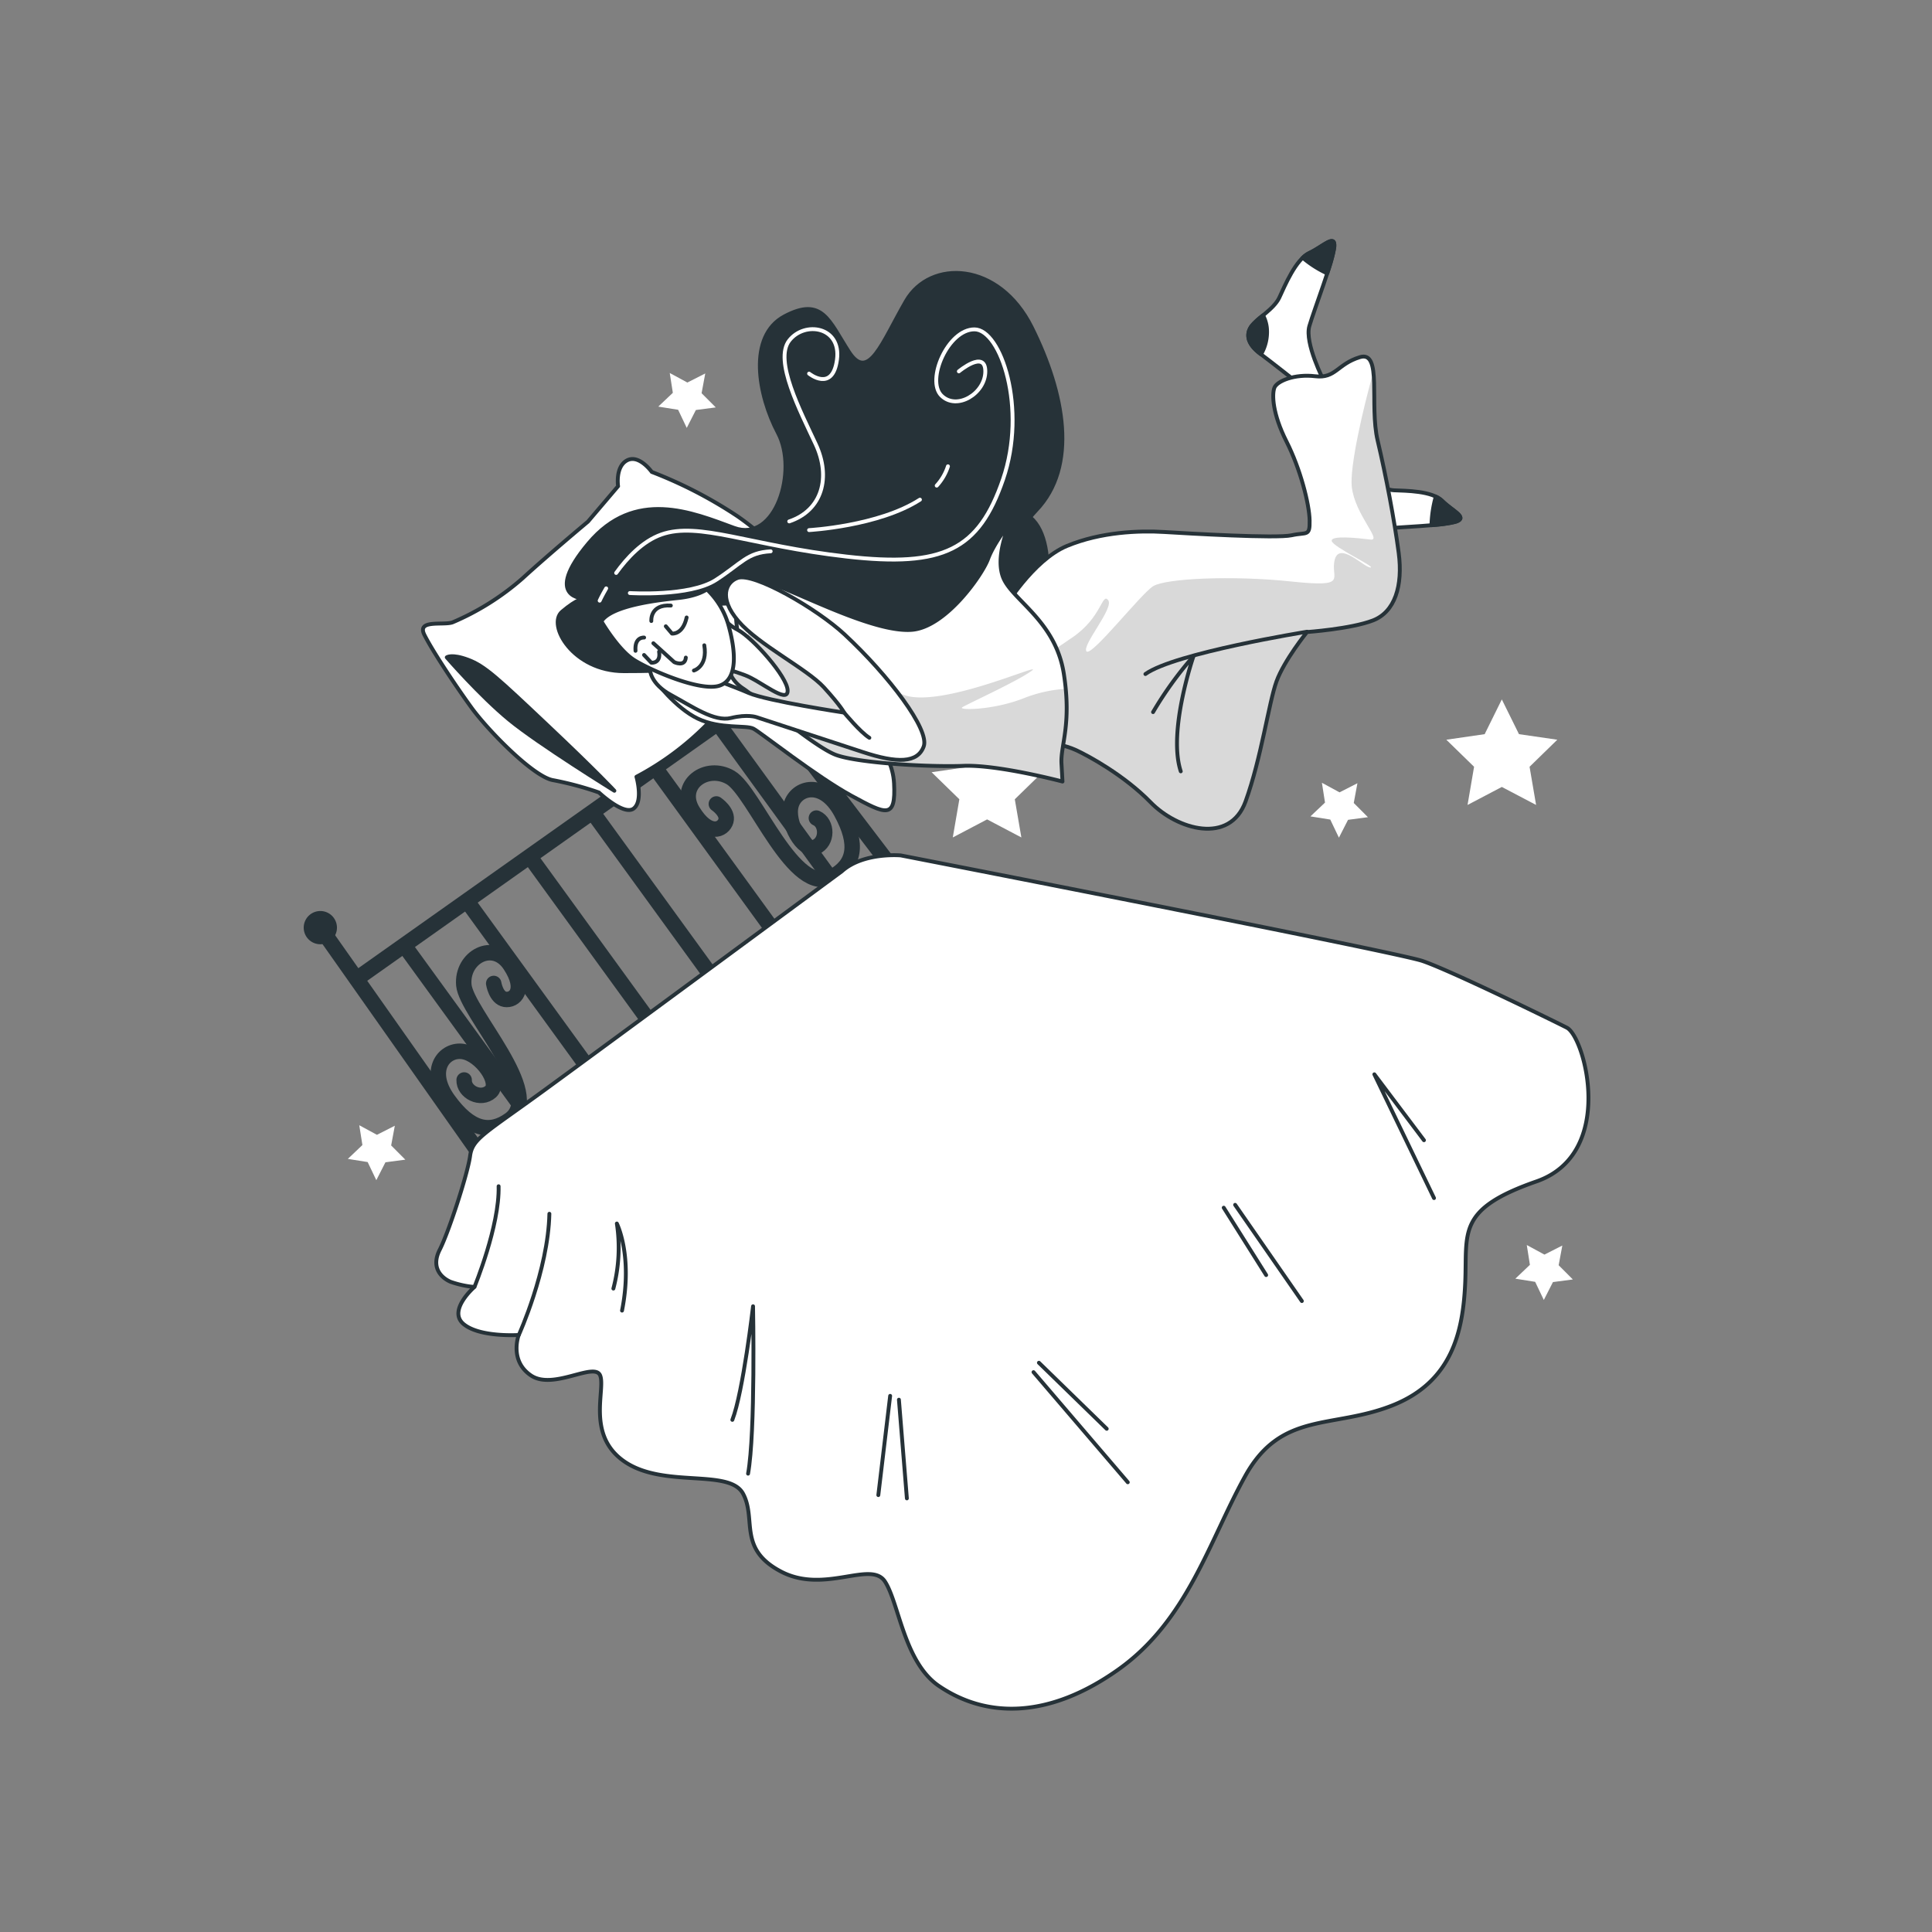 <svg xmlns="http://www.w3.org/2000/svg" xmlns:xlink="http://www.w3.org/1999/xlink" viewBox="0 0 500 500"><rect x="0" y="0" width="500" height="500" fill="#808080" stroke="none"/><defs><clipPath id="freepik--clip-path--inject-23"><path d="M217.85,225.51s-61.62,45.44-77,56.65-18.6,12.51-19.19,17-5.47,19.57-7.86,24.27.53,7.32,2.81,8.3a25.19,25.19,0,0,0,6.17,1.34s-7,6.06-2.82,9.58,14.29,2.84,14.29,2.84-2.55,6.65,3.2,10.5,16.44-3.65,17.88,0-3.74,15.58,6.47,22.39,27,1.6,30.52,8.21-1.46,14.22,9.81,20.13,23.27-3,26.9,2.58,4.94,20.85,13.92,27c12.23,8.35,28.32,8.6,46.36-4.15s23.59-33.28,32.94-50.14,22.51-12.16,38-18.25,18.4-19,18.95-31.93-2.25-18.87,18.44-26.08,12.55-37.41,7.85-39.79-30.32-14.88-37.38-17.27-135-27.31-135-27.31S223.4,220.5,217.85,225.51Z" style="fill:#fff;stroke:#263238;stroke-linecap:round;stroke-linejoin:round"></path></clipPath><clipPath id="freepik--clip-path-2--inject-23"><path d="M152.16,135s-10.16,8.49-16.92,14.67a67.21,67.21,0,0,1-18.11,11.39c-2.34.86-9.32-.83-7.31,3.21s7.94,13,12.2,18.87,16.12,18,21.18,18.78A83.58,83.58,0,0,1,155,205.09s6.48,6.11,9,4.15.71-8.21.71-8.21A74.5,74.5,0,0,0,183,187.42c9.3-9.29,23.44-28.72,23.44-28.72s9.62.19,9.87-2-8.69-6.37-8.69-6.37a66.49,66.49,0,0,0-16.71-16.69,113.72,113.72,0,0,0-22.23-11.5s-3.29-4.63-6.39-3-2.33,6.69-2.33,6.69Z" style="fill:#fff;stroke:#263238;stroke-linecap:round;stroke-linejoin:round"></path></clipPath><clipPath id="freepik--clip-path-3--inject-23"><path d="M259.79,157.56s7.51-12.61,16.34-16.27,18.74-4,25.14-3.61,29.07,1.72,33,.85,4.75.42,4.66-3.85-2.37-13.27-6-20.45-3.76-12.13-3.13-13.86,5.24-3.65,10.56-3,5.71-3.15,11.58-4.94,2.4,12.29,4.59,21.57,4.32,20.5,5.45,29.07-1,15.31-6.67,17.5-17.06,3-17.06,3-5.92,7.32-7.9,12.8-3.92,19.8-8,31.05-17.66,7.31-24.56.23-16.19-12.07-19.26-13.5-7.13-1.94-8.86-2.56,1.28-8-2.64-17.93S258.66,159.77,259.79,157.56Z" style="fill:#FFFFFF;stroke:#263238;stroke-linecap:round;stroke-linejoin:round"></path></clipPath><clipPath id="freepik--clip-path-4--inject-23"><path d="M191.08,164.32a27.75,27.75,0,0,1-.59-7.39c.13-4.85,2.17-8.68,11.3-5.05S227.21,163.71,236,163s18.23-14.28,19.7-18.32,5.68-9.36,5.68-9.36-4.32,9.21-1.46,14.81,13.31,11,15.39,24.19-.87,18.61-.6,23.28l.26,4.66s-16.68-4.41-25.62-4.06-27.16-.71-32.93-2.8-20.67-15-24.11-17.23S186.05,171,191.08,164.32Z" style="fill:#FFFFFF;stroke:#263238;stroke-linecap:round;stroke-linejoin:round"></path></clipPath></defs><g id="freepik--Stars--inject-23"><polygon points="388.67 181.01 393.11 190 403.03 191.44 395.85 198.44 397.54 208.32 388.67 203.66 379.8 208.32 381.49 198.44 374.31 191.44 384.23 190 388.67 181.01" style="fill:#fff"></polygon><polygon points="255.46 189.42 259.89 198.41 269.81 199.85 262.63 206.85 264.33 216.73 255.46 212.06 246.58 216.73 248.28 206.85 241.1 199.85 251.02 198.41 255.46 189.42" style="fill:#fff"></polygon><polygon points="342.11 202.58 346.67 205.06 351.3 202.7 350.35 207.81 354.02 211.49 348.87 212.17 346.51 216.79 344.27 212.1 339.14 211.28 342.91 207.71 342.11 202.58" style="fill:#fff"></polygon><polygon points="395.13 322.21 399.7 324.69 404.33 322.34 403.38 327.44 407.05 331.12 401.9 331.8 399.54 336.43 397.3 331.74 392.17 330.92 395.94 327.34 395.13 322.21" style="fill:#fff"></polygon><polygon points="173.33 96.53 177.89 99 182.52 96.65 181.57 101.76 185.24 105.44 180.09 106.11 177.73 110.74 175.5 106.05 170.36 105.23 174.13 101.66 173.33 96.53" style="fill:#fff"></polygon><polygon points="92.98 291.21 97.55 293.69 102.18 291.34 101.23 296.44 104.9 300.12 99.75 300.8 97.39 305.43 95.15 300.74 90.02 299.92 93.79 296.34 92.98 291.21" style="fill:#fff"></polygon></g><g id="freepik--Bed--inject-23"><line x1="104.89" y1="245.05" x2="136.54" y2="288.63" style="fill:none;stroke:#263238;stroke-linecap:round;stroke-linejoin:round;stroke-width:4px"></line><path d="M127.77,254.52s.59,3.72,2.93,4.11,5.7-2.24,1.34-8.87-12.65-2-12,5.17S141.19,283,132,289.73c-5.22,3.79-10.33,2.75-16-5.09s-.84-13.28,3.86-12.5,9.74,8,7.15,10.36-7,.11-6.89-3" style="fill:none;stroke:#263238;stroke-linecap:round;stroke-linejoin:round;stroke-width:4px"></path><path d="M185.39,208.06s3.12,2.11,2.47,4.4-4.46,4.2-8.59-2.57,3.55-12.31,9.79-8.66,16.4,31.12,26.39,25.64c5.66-3.1,6.89-8.17,2.23-16.69s-11.65-6.41-12.94-1.83,3.1,12.22,6.31,10.88,3.08-6.27.23-7.51" style="fill:none;stroke:#263238;stroke-linecap:round;stroke-linejoin:round;stroke-width:4px"></path><line x1="121.16" y1="233.6" x2="152.81" y2="277.19" style="fill:none;stroke:#263238;stroke-linecap:round;stroke-linejoin:round;stroke-width:4px"></line><line x1="137.44" y1="222.16" x2="169.08" y2="265.74" style="fill:none;stroke:#263238;stroke-linecap:round;stroke-linejoin:round;stroke-width:4px"></line><line x1="153.71" y1="210.71" x2="185.35" y2="254.29" style="fill:none;stroke:#263238;stroke-linecap:round;stroke-linejoin:round;stroke-width:4px"></line><line x1="169.98" y1="199.27" x2="201.63" y2="242.85" style="fill:none;stroke:#263238;stroke-linecap:round;stroke-linejoin:round;stroke-width:4px"></line><line x1="186.25" y1="187.82" x2="217.9" y2="231.4" style="fill:none;stroke:#263238;stroke-linecap:round;stroke-linejoin:round;stroke-width:4px"></line><line x1="130.91" y1="308.21" x2="82.9" y2="240.07" style="fill:none;stroke:#263238;stroke-linecap:round;stroke-linejoin:round;stroke-width:4px"></line><path d="M86.9,238.49a4.3,4.3,0,1,0-2.42,5.58A4.29,4.29,0,0,0,86.9,238.49Z" style="fill:#263238"></path><path d="M189.65,163.68a4.3,4.3,0,1,0-2.42,5.58A4.29,4.29,0,0,0,189.65,163.68Z" style="fill:#263238"></path><line x1="92.34" y1="253.29" x2="195.73" y2="180.11" style="fill:none;stroke:#263238;stroke-linecap:round;stroke-linejoin:round;stroke-width:4px"></line><line x1="233.36" y1="227.87" x2="185.65" y2="165.26" style="fill:none;stroke:#263238;stroke-linecap:round;stroke-linejoin:round;stroke-width:4px"></line><path d="M217.85,225.51s-61.62,45.44-77,56.65-18.6,12.51-19.19,17-5.47,19.57-7.86,24.27.53,7.32,2.81,8.3a25.19,25.19,0,0,0,6.17,1.34s-7,6.06-2.82,9.58,14.29,2.84,14.29,2.84-2.55,6.65,3.2,10.5,16.44-3.65,17.88,0-3.74,15.58,6.47,22.39,27,1.6,30.52,8.21-1.46,14.22,9.81,20.13,23.27-3,26.9,2.58,4.94,20.85,13.92,27c12.23,8.35,28.32,8.6,46.36-4.15s23.59-33.28,32.94-50.14,22.51-12.16,38-18.25,18.4-19,18.95-31.93-2.25-18.87,18.44-26.08,12.55-37.41,7.85-39.79-30.32-14.88-37.38-17.27-135-27.31-135-27.31S223.4,220.5,217.85,225.51Z" style="fill:#fff"></path><g style="clip-path:url(#freepik--clip-path--inject-23)"><path d="M405.5,265.94c-4.7-2.38-30.32-14.88-37.38-17.27a29.56,29.56,0,0,1,2.77,4.27c5.41,1.84,16,6,12.56,5.53-3.93-.57-6.74.56,2.24,3.92s21.33,15.16,14.6,20.21c-5.5,4.12-25.18-10.06-32.25-15.42-1.85,1.5-3.94,2.75-5.65,4-5.88,4.19-11.2,11-17.17,18.52s-33.46,22.58-38.6,27.43c-2,1.9-5.6,5.85-9.73,10.34,3.29,3.71,24.11,27.43,15.83,25.88-9-1.68-25.82-19.65-23.58-13.47s6.18,9.54,0,9c-3.45-.32-6.72-2.38-9.13-4.44-1,.81-1.88,1.54-2.74,2.15-7.37,5.26-13.89,11.83-19.5,15,4.32,4.71,13.59,14.9,20.15,27.13,8.42,15.72-14.6-18-18-18.52s17.41,26.38,19.09,50-20.77,20.77-24.14,10.1c-2.65-8.41-3.91-43.72-4.33-58.26-.81-2.22-1.67-4.84-2.4-7.41-.07-.24-.13-.43-.19-.59l-.53,0c-.94,3.82,0,33.68-7.14,39.9-7.67,6.64-4.63-35.59-4-43.18-3.77-1.29-8.37-2.7-12.41-4a29,29,0,0,1-4.33,11.85c-4.49,6.73-.56-3.93-.56-9s-11.79,39.3-15.16,33.68,3.93-44.34,3.93-44.34a6.63,6.63,0,0,1,1.18-1.54c-2.8-2.7-5.3-5.31-6.82-6.44-2.07-1.53-5.92-3.44-9.92-5.6-.63,2-1.42,3.55-2.4,4-2.35,1.17-3.33-4.2-3.71-7.56l-1-.64-.45-.31c-1.3,1.72-3.31,4.45-4.39,6.26-1.69,2.81-.57-5.61-1.69-7.3s-10.1,16.28-12.35,10.11,1.14-21.54,1.14-21.54c-3.48-2.86-10.64-1.93-17.21-3.1s-8.49-8.42-13.2-10.8-11.77-2.42-12.65-5.84a9.19,9.19,0,0,1,.09-4.21,7.26,7.26,0,0,0-2.69,4.76c-.6,4.47-5.47,19.57-7.86,24.27s.53,7.32,2.81,8.3a25.19,25.19,0,0,0,6.17,1.34s-7,6.06-2.82,9.58,14.29,2.84,14.29,2.84-2.55,6.65,3.2,10.5,16.44-3.65,17.88,0-3.74,15.58,6.47,22.39,27,1.6,30.52,8.21-1.46,14.22,9.81,20.13,23.27-3,26.9,2.58,4.94,20.85,13.92,27c12.23,8.35,28.32,8.6,46.36-4.15s23.59-33.28,32.94-50.14,22.51-12.16,38-18.25,18.4-19,18.95-31.93-2.25-18.87,18.44-26.08S410.2,268.32,405.5,265.94Zm-56.3,87.95c-6.17-5.05-16.27-48.83-16.27-48.83,0-9,7.85,7.29,10.66,9s-2.24-13.48-4.49-17.4,11.79,9.54,21.33,34.8S355.38,358.94,349.2,353.89Z" style="fill:#FFFFFF"></path><path d="M405.5,265.94c-4.7-2.38-30.32-14.88-37.38-17.27a29.56,29.56,0,0,1,2.77,4.27c5.41,1.84,16,6,12.56,5.53-3.93-.57-6.74.56,2.24,3.92s21.33,15.16,14.6,20.21c-5.5,4.12-25.18-10.06-32.25-15.42-1.85,1.5-3.94,2.75-5.65,4-5.88,4.19-11.2,11-17.17,18.52s-33.46,22.58-38.6,27.43c-2,1.9-5.6,5.85-9.73,10.34,3.29,3.71,24.11,27.43,15.83,25.88-9-1.68-25.82-19.65-23.58-13.47s6.18,9.54,0,9c-3.45-.32-6.72-2.38-9.13-4.44-1,.81-1.88,1.54-2.74,2.15-7.37,5.26-13.89,11.83-19.5,15,4.32,4.71,13.59,14.9,20.15,27.13,8.42,15.72-14.6-18-18-18.52s17.41,26.38,19.09,50-20.77,20.77-24.14,10.1c-2.65-8.41-3.91-43.72-4.33-58.26-.81-2.22-1.67-4.84-2.4-7.41-.07-.24-.13-.43-.19-.59l-.53,0c-.94,3.82,0,33.68-7.14,39.9-7.67,6.64-4.63-35.59-4-43.18-3.77-1.29-8.37-2.7-12.41-4a29,29,0,0,1-4.33,11.85c-4.49,6.73-.56-3.93-.56-9s-11.79,39.3-15.16,33.68,3.93-44.34,3.93-44.34a6.63,6.63,0,0,1,1.18-1.54c-2.8-2.7-5.3-5.31-6.82-6.44-2.07-1.53-5.92-3.44-9.92-5.6-.63,2-1.42,3.55-2.4,4-2.35,1.17-3.33-4.2-3.71-7.56l-1-.64-.45-.31c-1.3,1.72-3.31,4.45-4.39,6.26-1.69,2.81-.57-5.61-1.69-7.3s-10.1,16.28-12.35,10.11,1.14-21.54,1.14-21.54c-3.48-2.86-10.64-1.93-17.21-3.1s-8.49-8.42-13.2-10.8-11.77-2.42-12.65-5.84a9.19,9.19,0,0,1,.09-4.21,7.26,7.26,0,0,0-2.69,4.76c-.6,4.47-5.47,19.57-7.86,24.27s.53,7.32,2.81,8.3a25.19,25.19,0,0,0,6.17,1.34s-7,6.06-2.82,9.58,14.29,2.84,14.29,2.84-2.55,6.65,3.2,10.5,16.44-3.65,17.88,0-3.74,15.58,6.47,22.39,27,1.6,30.52,8.21-1.46,14.22,9.81,20.13,23.27-3,26.9,2.58,4.94,20.85,13.92,27c12.23,8.35,28.32,8.6,46.36-4.15s23.59-33.28,32.94-50.14,22.51-12.16,38-18.25,18.4-19,18.95-31.93-2.25-18.87,18.44-26.08S410.2,268.32,405.5,265.94Zm-56.3,87.95c-6.17-5.05-16.27-48.83-16.27-48.83,0-9,7.85,7.29,10.66,9s-2.24-13.48-4.49-17.4,11.79,9.54,21.33,34.8S355.38,358.94,349.2,353.89Z" style="fill:#fff;opacity:0.6"></path><path d="M341.11,283.09c-.55-.24-1.18-.52-1.71-.82h0a5.37,5.37,0,0,0-.71-.31l-.3-.09-.3-.1H338a33.67,33.67,0,0,0-7-.65l-.76,0c-.21,0-.44,0-.67-.07-.56-1.64-1.18-3.28-1.82-4.84a12.42,12.42,0,0,1-.58-4.44c0-1.86,0-3.47-1.07-4.24a2.79,2.79,0,0,0-2.21-.35,15.94,15.94,0,0,0-3.92,1.21,7.88,7.88,0,0,1-2.73.78c-1.19-1.47-2.49-3.59-2-4.54.3-.61.94-1.65,1.61-2.75s1.19-2,1.66-2.77h0l0-.05.48-.86c0-.07.07-.14.1-.2l.29-.58.09-.19c.07-.16.13-.3.18-.43a.76.76,0,0,1,.06-.16,4,4,0,0,0,.11-.44.93.93,0,0,0-.35-1c-.59-.41-1.49-.09-2.85.41-.63.22-1.34.48-2.06.67a6.55,6.55,0,0,0-.77.28l-.34.16-.24.12s0,0,0,0a14.91,14.91,0,0,0-4.06,3.83l-.34.43a9.37,9.37,0,0,1-2.81,1.71h0l-.12.06c-.39.17-.74.34-1.06.51a5.38,5.38,0,0,0-1.1.68,1.57,1.57,0,0,0-.69,1.51c.13.77.94,1.47,2.48,2.14l.15.06h0c1.27.55,2.89,1.27,4.13,1.83a3.48,3.48,0,0,0-1.93,1c-.65,1-.21,3.34,2.26,6.16s4.06,6.32,4.11,8c0,.84,0,.84-1.14.91-.44,0-1,.06-1.69.15-2.55.32-16.89-.14-22.29-.32l-1,0a72.64,72.64,0,0,0-17.95,1.48,19.47,19.47,0,0,0-3.13,1,5.84,5.84,0,0,0-2.53-3.6l.45-.29c2.82-1.7,4.48-3.87,4.93-6.47.85-4.81-2.58-9.94-5.61-13.39s-8.15-5.7-13.61-5.88c-4.3-.15-8.14,1-10.23,3.08-.81.8-1.56,1.59-2.25,2.33-2.05,2.18-3.66,3.9-5.23,4a3.32,3.32,0,0,1-2.24-1c-.5-.44-.95-.88-1.38-1.28-2.7-2.56-4.64-4.41-10.88-2.53-2.52.76-4.09,2.1-4.68,4-1,3.07,1,6.68,3.22,9a5.1,5.1,0,0,1,.18,6.43,6.59,6.59,0,0,1-4.15,2.73c-.89-.42-1.83-.83-2.84-1.22a114.17,114.17,0,0,0-15.7-4.65c-.52-.39-2.75-1.89-5-1.22a2.68,2.68,0,0,0-2.07,3l-5.2,3.52c-.57.27-7.39,3.54-12,5.92a60.52,60.52,0,0,1-12.67,4.55,12,12,0,0,1-2.07.11c-1.76,0-3.29,0-3.69.8-.19.35-.09.74.28,1.17a85.8,85.8,0,0,0,8.71,7.7c2.78,2.18,11.44,7.36,15.29,7.71,3.25.29,7.52,1.11,8.17,1.24.64.34,3.62,1.85,5.68,1.85a2.7,2.7,0,0,0,1.1-.2c1.5-.68,1.37-2.31,1-3.45a65.4,65.4,0,0,0,12.57-5.39l.12-.07a43.73,43.73,0,0,0,5.33.4,14.42,14.42,0,0,1,2.61.19c.41.12,1.8.71,3.57,1.45,4,1.68,10,4.22,14.38,5.57,3,.91,5,1.54,6.32,1.54a2.44,2.44,0,0,0,1.41-.37c.86-.61.86-1.85.75-3a4.7,4.7,0,0,0-.46-1.52c4.58.2,9.45.28,12.65.2,6.22-.14,17.92,1.62,18,1.64h.09a.59.59,0,0,0,.37-.13.46.46,0,0,0,.17-.41l-.18-1.88a3.83,3.83,0,0,1,.16-1.29c.65.11,1.3.23,1.88.39a63.66,63.66,0,0,1,13.49,5.4,23.15,23.15,0,0,0,10.74,2.84,13.48,13.48,0,0,0,3-.3,6.71,6.71,0,0,0,4.47-2.8,46,46,0,0,0,3.87-8.43,26.57,26.57,0,0,1,1.78-4.12c1.2-1.89,4.61-4.42,5.33-4.94a91.57,91.57,0,0,0,12-1.2c4.11-.9,6-3.76,5.12-7.65-.14-.64-.32-1.34-.52-2.05l1.4,0c2.41-.09,5-.19,6.94-.33h.07l.48,0h.13l.37,0,.15,0,.28,0,.16,0,.23,0,.14,0,.31-.05c.36-.08,1.11-.23,1.18-.79S342.33,283.62,341.11,283.09Z" style="fill:#FFFFFF"></path><path d="M341.11,283.09c-.55-.24-1.18-.52-1.71-.82h0a5.37,5.37,0,0,0-.71-.31l-.3-.09-.3-.1H338a33.67,33.67,0,0,0-7-.65l-.76,0c-.21,0-.44,0-.67-.07-.56-1.64-1.18-3.28-1.82-4.84a12.42,12.42,0,0,1-.58-4.44c0-1.86,0-3.47-1.07-4.24a2.79,2.79,0,0,0-2.21-.35,15.94,15.94,0,0,0-3.92,1.21,7.88,7.88,0,0,1-2.73.78c-1.19-1.47-2.49-3.59-2-4.54.3-.61.94-1.65,1.61-2.75s1.19-2,1.66-2.77h0l0-.05.48-.86c0-.07.07-.14.1-.2l.29-.58.09-.19c.07-.16.13-.3.18-.43a.76.76,0,0,1,.06-.16,4,4,0,0,0,.11-.44.93.93,0,0,0-.35-1c-.59-.41-1.49-.09-2.85.41-.63.22-1.34.48-2.06.67a6.55,6.55,0,0,0-.77.28l-.34.16-.24.12s0,0,0,0a14.91,14.91,0,0,0-4.06,3.83l-.34.43a9.37,9.37,0,0,1-2.81,1.71h0l-.12.06c-.39.17-.74.34-1.06.51a5.38,5.38,0,0,0-1.1.68,1.57,1.57,0,0,0-.69,1.51c.13.77.94,1.47,2.48,2.14l.15.06h0c1.27.55,2.89,1.27,4.13,1.83a3.48,3.48,0,0,0-1.93,1c-.65,1-.21,3.34,2.26,6.16s4.06,6.32,4.11,8c0,.84,0,.84-1.14.91-.44,0-1,.06-1.69.15-2.55.32-16.89-.14-22.29-.32l-1,0a72.64,72.64,0,0,0-17.95,1.48,19.47,19.47,0,0,0-3.13,1,5.84,5.84,0,0,0-2.53-3.6l.45-.29c2.82-1.7,4.48-3.87,4.93-6.47.85-4.81-2.58-9.94-5.61-13.39s-8.15-5.7-13.61-5.88c-4.3-.15-8.14,1-10.23,3.08-.81.8-1.56,1.59-2.25,2.33-2.05,2.18-3.66,3.9-5.23,4a3.32,3.32,0,0,1-2.24-1c-.5-.44-.95-.88-1.38-1.28-2.7-2.56-4.64-4.41-10.88-2.53-2.52.76-4.09,2.1-4.68,4-1,3.07,1,6.68,3.22,9a5.1,5.1,0,0,1,.18,6.43,6.59,6.59,0,0,1-4.15,2.73c-.89-.42-1.83-.83-2.84-1.22a114.17,114.17,0,0,0-15.7-4.65c-.52-.39-2.75-1.89-5-1.22a2.68,2.68,0,0,0-2.07,3l-5.2,3.52c-.57.27-7.39,3.54-12,5.92a60.52,60.52,0,0,1-12.67,4.55,12,12,0,0,1-2.07.11c-1.76,0-3.29,0-3.69.8-.19.35-.09.74.28,1.17a85.8,85.8,0,0,0,8.71,7.7c2.78,2.18,11.44,7.36,15.29,7.71,3.25.29,7.52,1.11,8.17,1.24.64.34,3.62,1.85,5.68,1.85a2.7,2.7,0,0,0,1.1-.2c1.5-.68,1.37-2.31,1-3.45a65.4,65.4,0,0,0,12.57-5.39l.12-.07a43.73,43.73,0,0,0,5.33.4,14.42,14.42,0,0,1,2.61.19c.41.12,1.8.71,3.57,1.45,4,1.68,10,4.22,14.38,5.57,3,.91,5,1.54,6.32,1.54a2.44,2.44,0,0,0,1.41-.37c.86-.61.86-1.85.75-3a4.7,4.7,0,0,0-.46-1.52c4.58.2,9.45.28,12.65.2,6.22-.14,17.92,1.62,18,1.64h.09a.59.59,0,0,0,.37-.13.46.46,0,0,0,.17-.41l-.18-1.88a3.83,3.83,0,0,1,.16-1.29c.65.11,1.3.23,1.88.39a63.66,63.66,0,0,1,13.49,5.4,23.15,23.15,0,0,0,10.74,2.84,13.48,13.48,0,0,0,3-.3,6.71,6.71,0,0,0,4.47-2.8,46,46,0,0,0,3.87-8.43,26.57,26.57,0,0,1,1.78-4.12c1.2-1.89,4.61-4.42,5.33-4.94a91.57,91.57,0,0,0,12-1.2c4.11-.9,6-3.76,5.12-7.65-.14-.64-.32-1.34-.52-2.05l1.4,0c2.41-.09,5-.19,6.94-.33h.07l.48,0h.13l.37,0,.15,0,.28,0,.16,0,.23,0,.14,0,.31-.05c.36-.08,1.11-.23,1.18-.79S342.33,283.62,341.11,283.09Z" style="fill:#fff;opacity:0.7"></path></g><path d="M217.85,225.51s-61.62,45.44-77,56.65-18.6,12.51-19.19,17-5.47,19.57-7.86,24.27.53,7.32,2.81,8.3a25.19,25.19,0,0,0,6.17,1.34s-7,6.06-2.82,9.58,14.29,2.84,14.29,2.84-2.55,6.65,3.2,10.5,16.44-3.65,17.88,0-3.74,15.58,6.47,22.39,27,1.6,30.52,8.21-1.46,14.22,9.81,20.13,23.27-3,26.9,2.58,4.94,20.85,13.92,27c12.23,8.35,28.32,8.6,46.36-4.15s23.59-33.28,32.94-50.14,22.51-12.16,38-18.25,18.4-19,18.95-31.93-2.25-18.87,18.44-26.08,12.55-37.41,7.85-39.79-30.32-14.88-37.38-17.27-135-27.31-135-27.31S223.4,220.5,217.85,225.51Z" style="fill:none;stroke:#263238;stroke-linecap:round;stroke-linejoin:round"></path><path d="M122.81,333s6.5-15.74,6.23-26" style="fill:none;stroke:#263238;stroke-linecap:round;stroke-linejoin:round"></path><path d="M134.28,345.46s7.57-16.63,7.9-31.34" style="fill:none;stroke:#263238;stroke-linecap:round;stroke-linejoin:round"></path><path d="M158.74,333.48a41.51,41.51,0,0,0,.9-16.83s4.18,8.24,1.34,22.53" style="fill:none;stroke:#263238;stroke-linecap:round;stroke-linejoin:round"></path><path d="M193.6,381.38c1.93-10.64,1.29-43.32,1.29-43.32s-2.56,22.18-5.36,29.4" style="fill:none;stroke:#263238;stroke-linecap:round;stroke-linejoin:round"></path><line x1="232.64" y1="362.24" x2="234.7" y2="387.78" style="fill:none;stroke:#263238;stroke-linecap:round;stroke-linejoin:round"></line><line x1="230.37" y1="361.25" x2="227.31" y2="386.93" style="fill:none;stroke:#263238;stroke-linecap:round;stroke-linejoin:round"></line><line x1="267.47" y1="355.11" x2="291.87" y2="383.61" style="fill:none;stroke:#263238;stroke-linecap:round;stroke-linejoin:round"></line><line x1="268.87" y1="352.68" x2="286.42" y2="369.77" style="fill:none;stroke:#263238;stroke-linecap:round;stroke-linejoin:round"></line><line x1="319.65" y1="311.81" x2="336.92" y2="336.71" style="fill:none;stroke:#263238;stroke-linecap:round;stroke-linejoin:round"></line><line x1="316.7" y1="312.55" x2="327.68" y2="329.99" style="fill:none;stroke:#263238;stroke-linecap:round;stroke-linejoin:round"></line><polyline points="371.12 310.06 355.68 278.03 368.52 295.09" style="fill:none;stroke:#263238;stroke-linecap:round;stroke-linejoin:round"></polyline></g><g id="freepik--Character--inject-23"><path d="M152.16,135s-10.16,8.49-16.92,14.67a67.21,67.21,0,0,1-18.11,11.39c-2.34.86-9.32-.83-7.31,3.21s7.94,13,12.2,18.87,16.12,18,21.18,18.78A83.58,83.58,0,0,1,155,205.09s6.48,6.11,9,4.15.71-8.21.71-8.21A74.5,74.5,0,0,0,183,187.42c9.3-9.29,23.44-28.72,23.44-28.72s9.62.19,9.87-2-8.69-6.37-8.69-6.37a66.49,66.49,0,0,0-16.71-16.69,113.72,113.72,0,0,0-22.23-11.5s-3.29-4.63-6.39-3-2.33,6.69-2.33,6.69Z" style="fill:#fff"></path><g style="clip-path:url(#freepik--clip-path-2--inject-23)"><path d="M206.41,158.7s7.73.15,9.5-1.42c-3.15-2.74-5.94-5-6.63-5.55-1.69-1.42-51-19.68-59.84-.81,0,0-2.81,1.21-2.81,3.62v7.23s-3.62-2-6.43-2-12,2.81-12,2.81S140.6,161,144.62,165s10.44,14.86,11.24,16.87.41,9.64,1.61,6.42.8-14.05.8-14.05,3.62,1.2,8.44,6.42,4.41,13.66,4.41,15.26a2.12,2.12,0,0,0,.46.95A80.59,80.59,0,0,0,183,187.42C192.27,178.13,206.41,158.7,206.41,158.7Z" style="fill:#FFFFFF"></path><path d="M206.41,158.7s7.73.15,9.5-1.42c-3.15-2.74-5.94-5-6.63-5.55-1.69-1.42-51-19.68-59.84-.81,0,0-2.81,1.21-2.81,3.62v7.23s-3.62-2-6.43-2-12,2.81-12,2.81S140.6,161,144.62,165s10.44,14.86,11.24,16.87.41,9.64,1.61,6.42.8-14.05.8-14.05,3.62,1.2,8.44,6.42,4.41,13.66,4.41,15.26a2.12,2.12,0,0,0,.46.95A80.59,80.59,0,0,0,183,187.42C192.27,178.13,206.41,158.7,206.41,158.7Z" style="fill:#fff;opacity:0.7"></path></g><path d="M152.16,135s-10.16,8.49-16.92,14.67a67.21,67.21,0,0,1-18.11,11.39c-2.34.86-9.32-.83-7.31,3.21s7.94,13,12.2,18.87,16.12,18,21.18,18.78A83.58,83.58,0,0,1,155,205.09s6.48,6.11,9,4.15.71-8.21.71-8.21A74.5,74.5,0,0,0,183,187.42c9.3-9.29,23.44-28.72,23.44-28.72s9.62.19,9.87-2-8.69-6.37-8.69-6.37a66.49,66.49,0,0,0-16.71-16.69,113.72,113.72,0,0,0-22.23-11.5s-3.29-4.63-6.39-3-2.33,6.69-2.33,6.69Z" style="fill:none;stroke:#263238;stroke-linecap:round;stroke-linejoin:round"></path><path d="M159,204.65s-4.39-4.76-17.35-17-16.2-15.29-20.5-16.9-5.53-.63-5.53-.63,8.55,9.88,16.14,16.13S159,204.65,159,204.65Z" style="fill:#263238;stroke:#263238;stroke-linecap:round;stroke-linejoin:round"></path><path d="M169.51,176.09s5.25,7.12,11.1,9.9,12.48,1.58,14.4,2.6,16.37,12.47,25.37,17.36,11.49,6.12,11-3.21-8.56-14.2-11.71-19.91-30.53-13-31.78-9.57,1.81,8.5,1.81,8.5S167.31,171.37,169.51,176.09Z" style="fill:#fff;stroke:#263238;stroke-linecap:round;stroke-linejoin:round"></path><path d="M261.34,135.28s1.38-4.72,5.37-1.32,4.86,10.9,4.19,18.17-4.6,16.28-11.77,8.14S261.34,135.28,261.34,135.28Z" style="fill:#263238;stroke:#263238;stroke-linecap:round;stroke-linejoin:round"></path><path d="M334.81,98.27s-5.32-4.22-8.66-6.73-3.75-5-2.34-7.05,5.85-4.41,7.28-7.48,4.24-9.89,7.78-11.55,6.73-5.06,6.45-1.58S340.14,80,338.86,84.39s3.71,14.08,3.71,14.08l-7.23,1.94Z" style="fill:#fff;stroke:#263238;stroke-linecap:round;stroke-linejoin:round"></path><path d="M323.81,84.49c-1.41,2.09-1,4.53,2.34,7.05l.21.15A11.51,11.51,0,0,0,327.88,85a9,9,0,0,0-1-3.39A16.36,16.36,0,0,0,323.81,84.49Z" style="fill:#263238;stroke:#263238;stroke-linecap:round;stroke-linejoin:round"></path><path d="M338.87,65.46a6.54,6.54,0,0,0-1.72,1.25,28,28,0,0,0,6.05,3.91c.1,0,.2,0,.3.08a40,40,0,0,0,1.82-6.82C345.6,60.4,342.41,63.81,338.87,65.46Z" style="fill:#263238;stroke:#263238;stroke-linecap:round;stroke-linejoin:round"></path><path d="M344.23,138.5s1.63-6.54,2.54-10.58,2.82-5.37,5.09-4.87,5.8,3.7,8.9,3.84,9.83.11,12.49,2.74,6.67,4.27,3.64,5.35-15.37,1.4-19.55,1.92-10.49,8.84-10.49,8.84l-4.24-5.93Z" style="fill:#fff;stroke:#263238;stroke-linecap:round;stroke-linejoin:round"></path><path d="M351.86,123.05c-2.27-.5-4.17.83-5.09,4.87a2.21,2.21,0,0,0,0,.25A9.64,9.64,0,0,0,352.9,127a8.31,8.31,0,0,0,2.49-2.23A14.69,14.69,0,0,0,351.86,123.05Z" style="fill:none;stroke:#263238;stroke-linecap:round;stroke-linejoin:round"></path><path d="M373.25,129.63a6.31,6.31,0,0,0-1.67-1.11,30.46,30.46,0,0,0-1.11,7.09,2.91,2.91,0,0,0,0,.31,33.08,33.08,0,0,0,6.38-.94C379.92,133.9,375.91,132.26,373.25,129.63Z" style="fill:#263238;stroke:#263238;stroke-linecap:round;stroke-linejoin:round"></path><path d="M259.79,157.56s7.51-12.61,16.34-16.27,18.74-4,25.14-3.61,29.07,1.72,33,.85,4.75.42,4.66-3.85-2.37-13.27-6-20.45-3.76-12.13-3.13-13.86,5.24-3.65,10.56-3,5.71-3.15,11.58-4.94,2.4,12.29,4.59,21.57,4.32,20.5,5.45,29.07-1,15.31-6.67,17.5-17.06,3-17.06,3-5.92,7.32-7.9,12.8-3.92,19.8-8,31.05-17.66,7.31-24.56.23-16.19-12.07-19.26-13.5-7.13-1.94-8.86-2.56,1.28-8-2.64-17.93S258.66,159.77,259.79,157.56Z" style="fill:#FFFFFF"></path><g style="clip-path:url(#freepik--clip-path-3--inject-23)"><path d="M362,143c-1.13-8.57-3.27-19.79-5.45-29.07-1.35-5.69-.56-13.19-1.1-17.72-2.77,9.72-6.17,24.7-5.61,29.78.8,7.22,8,14.05,4.82,13.65s-10.42-1.18-10,.4,11.65,6.83,10,6.83-8-6.83-9.24-2,4,7.23-11.24,5.62-32.53-.8-35.74,1.21-16.07,18.47-17.27,16.86,7.23-11.24,5.62-13.25-1.6,4.42-9.23,9.64-7.23,4.82-7.23,4.82l-3.5,3.25c.07.18.15.34.22.53,3.92,9.9.91,17.3,2.64,17.93s5.79,1.12,8.86,2.56,12.36,6.43,19.26,13.5,20.49,11,24.56-.23,6-25.57,8-31.05,7.9-12.8,7.9-12.8,11.38-.77,17.06-3S363.13,151.61,362,143Z" style="opacity:0.15"></path></g><path d="M259.79,157.56s7.51-12.61,16.34-16.27,18.74-4,25.14-3.61,29.07,1.72,33,.85,4.75.42,4.66-3.85-2.37-13.27-6-20.45-3.76-12.13-3.13-13.86,5.24-3.65,10.56-3,5.71-3.15,11.58-4.94,2.4,12.29,4.59,21.57,4.32,20.5,5.45,29.07-1,15.31-6.67,17.5-17.06,3-17.06,3-5.92,7.32-7.9,12.8-3.92,19.8-8,31.05-17.66,7.31-24.56.23-16.19-12.07-19.26-13.5-7.13-1.94-8.86-2.56,1.28-8-2.64-17.93S258.66,159.77,259.79,157.56Z" style="fill:none;stroke:#263238;stroke-linecap:round;stroke-linejoin:round"></path><path d="M172.87,173.13s1.72.57-11.41.57-20-12-16-15.4,5.71-3.42,5.71-3.42-10.84,0,1.14-14.27,26.81-8,37.65-4,16.55-14.83,11.41-24.53-8-25.1,1.71-30.24S214.52,83,219.66,91s8.56-2.28,14.83-13.12,24-10.27,32.52,6.84,12,36,1.14,47.36S257.88,164,240.2,164s-45.65-12-61-6.28S172.87,173.13,172.87,173.13Z" style="fill:#263238;stroke:#263238;stroke-linecap:round;stroke-linejoin:round"></path><path d="M159.46,148.28c2.79-3.88,6.81-8.22,11.7-9.95,9.7-3.42,22.82,2.86,47.93,5.71s34.23-1.71,40.5-20-.57-38.8-7.41-38.8-12.55,13.13-8.56,17.12S255,101.82,255,96.11s-6.85,0-6.85,0" style="fill:none;stroke:#fff;stroke-linecap:round;stroke-linejoin:round"></path><path d="M155.19,155.45s.59-1.29,1.69-3.18" style="fill:none;stroke:#fff;stroke-linecap:round;stroke-linejoin:round"></path><path d="M242.42,125.68a13.54,13.54,0,0,0,2.91-5" style="fill:none;stroke:#fff;stroke-linecap:round;stroke-linejoin:round"></path><path d="M209.39,137.19s18-1,28.69-7.88" style="fill:none;stroke:#fff;stroke-linecap:round;stroke-linejoin:round"></path><path d="M209.39,96.69s6.08,4.93,7.22-3.62S208.25,83,204.25,88.13s2.86,18.25,6.85,26.81,1.71,17.12-6.85,20" style="fill:none;stroke:#fff;stroke-linecap:round;stroke-linejoin:round"></path><path d="M163,153.48s15.52,1,22.27-3.38,8.1-7.09,14.18-7.42" style="fill:none;stroke:#fff;stroke-linecap:round;stroke-linejoin:round"></path><path d="M191.08,164.32a27.75,27.75,0,0,1-.59-7.39c.13-4.85,2.17-8.68,11.3-5.05S227.21,163.71,236,163s18.23-14.28,19.7-18.32,5.68-9.36,5.68-9.36-4.32,9.21-1.46,14.81,13.31,11,15.39,24.19-.87,18.61-.6,23.28l.26,4.66s-16.68-4.41-25.62-4.06-27.16-.71-32.93-2.8-20.67-15-24.11-17.23S186.05,171,191.08,164.32Z" style="fill:#FFFFFF"></path><g style="clip-path:url(#freepik--clip-path-4--inject-23)"><path d="M274.67,197.56c-.24-4.17,2.07-9,1.1-19.29a35.41,35.41,0,0,0-10.67,2.37c-8,3.21-17.27,3.21-16.07,2.41s14.46-6.83,18-9.47S241.8,184.26,233,179.44,200.84,160.56,196.42,161s-2.41,6.83-2.41,6.83l-5.22.8a8,8,0,0,0,3.48,9.54c3.44,2.23,18.34,15.14,24.11,17.23s24,3.15,32.93,2.8,25.62,4.06,25.62,4.06Z" style="opacity:0.15"></path></g><path d="M191.08,164.32a27.75,27.75,0,0,1-.59-7.39c.13-4.85,2.17-8.68,11.3-5.05S227.21,163.71,236,163s18.23-14.28,19.7-18.32,5.68-9.36,5.68-9.36-4.32,9.21-1.46,14.81,13.31,11,15.39,24.19-.87,18.61-.6,23.28l.26,4.66s-16.68-4.41-25.62-4.06-27.16-.71-32.93-2.8-20.67-15-24.11-17.23S186.05,171,191.08,164.32Z" style="fill:none;stroke:#263238;stroke-linecap:round;stroke-linejoin:round"></path><path d="M187.84,173.26s1,0,5,1.49,11,7.57,11,4S194.75,165,190.92,163s-4-4.38-3.83-2S187.84,173.26,187.84,173.26Z" style="fill:#fff;stroke:#263238;stroke-linecap:round;stroke-linejoin:round"></path><path d="M168.23,173.33s0,3.6,5.46,6.55,11.17,7,15.47,5.94,6.61-.22,6.61-.22l27.43,9c9.05,3,14.29,2.89,15.86-1.43s-9-18.29-20.51-29c-7.09-6.61-23.51-16.11-27.67-14.6-2.85,1-5.08,5,.2,11.17s17.73,12.3,22.17,17.17,5.2,6.51,5.2,6.51-19.86-3-24.66-5.07-7.21-2.62-9-3.92S166.47,170.09,168.23,173.33Z" style="fill:#fff;stroke:#263238;stroke-linecap:round;stroke-linejoin:round"></path><path d="M218.45,184.41s4.16,5.05,6.54,6.53" style="fill:none;stroke:#263238;stroke-linecap:round;stroke-linejoin:round"></path><path d="M155.64,160.79s4.28,7.35,8.46,10,17.26,8.33,22.16,6.64,4-9.35,2.35-15.34a20.52,20.52,0,0,0-5.67-9.56s-2.25,1.69-7.26,2.22S158.32,156.61,155.64,160.79Z" style="fill:#fff;stroke:#263238;stroke-linecap:round;stroke-linejoin:round"></path><path d="M169.09,166.47l5.4,4.89s2.78,1.34,3-1.18" style="fill:none;stroke:#263238;stroke-linecap:round;stroke-linejoin:round"></path><path d="M179.58,173.53s3.62-1,2.69-6.53" style="fill:none;stroke:#263238;stroke-linecap:round;stroke-linejoin:round"></path><path d="M172.31,162.08l1.6,1.89s2.8.36,3.79-4.17" style="fill:none;stroke:#263238;stroke-linecap:round;stroke-linejoin:round"></path><path d="M166.68,169.51l1.89,2s2.51.26,2-2.86" style="fill:none;stroke:#263238;stroke-linecap:round;stroke-linejoin:round"></path><path d="M168.56,160.72s-.38-4.37,5.05-4" style="fill:none;stroke:#263238;stroke-linecap:round;stroke-linejoin:round"></path><path d="M166.7,165s-2.52-.26-2.23,3.43" style="fill:none;stroke:#263238;stroke-linecap:round;stroke-linejoin:round"></path><path d="M338.26,163.49S304,169,296.43,174.44" style="fill:none;stroke:#263238;stroke-linecap:round;stroke-linejoin:round"></path><path d="M298.41,184.29a94.26,94.26,0,0,1,10.47-14.48s-6.72,19.43-3.3,29.81" style="fill:none;stroke:#263238;stroke-linecap:round;stroke-linejoin:round"></path></g></svg>